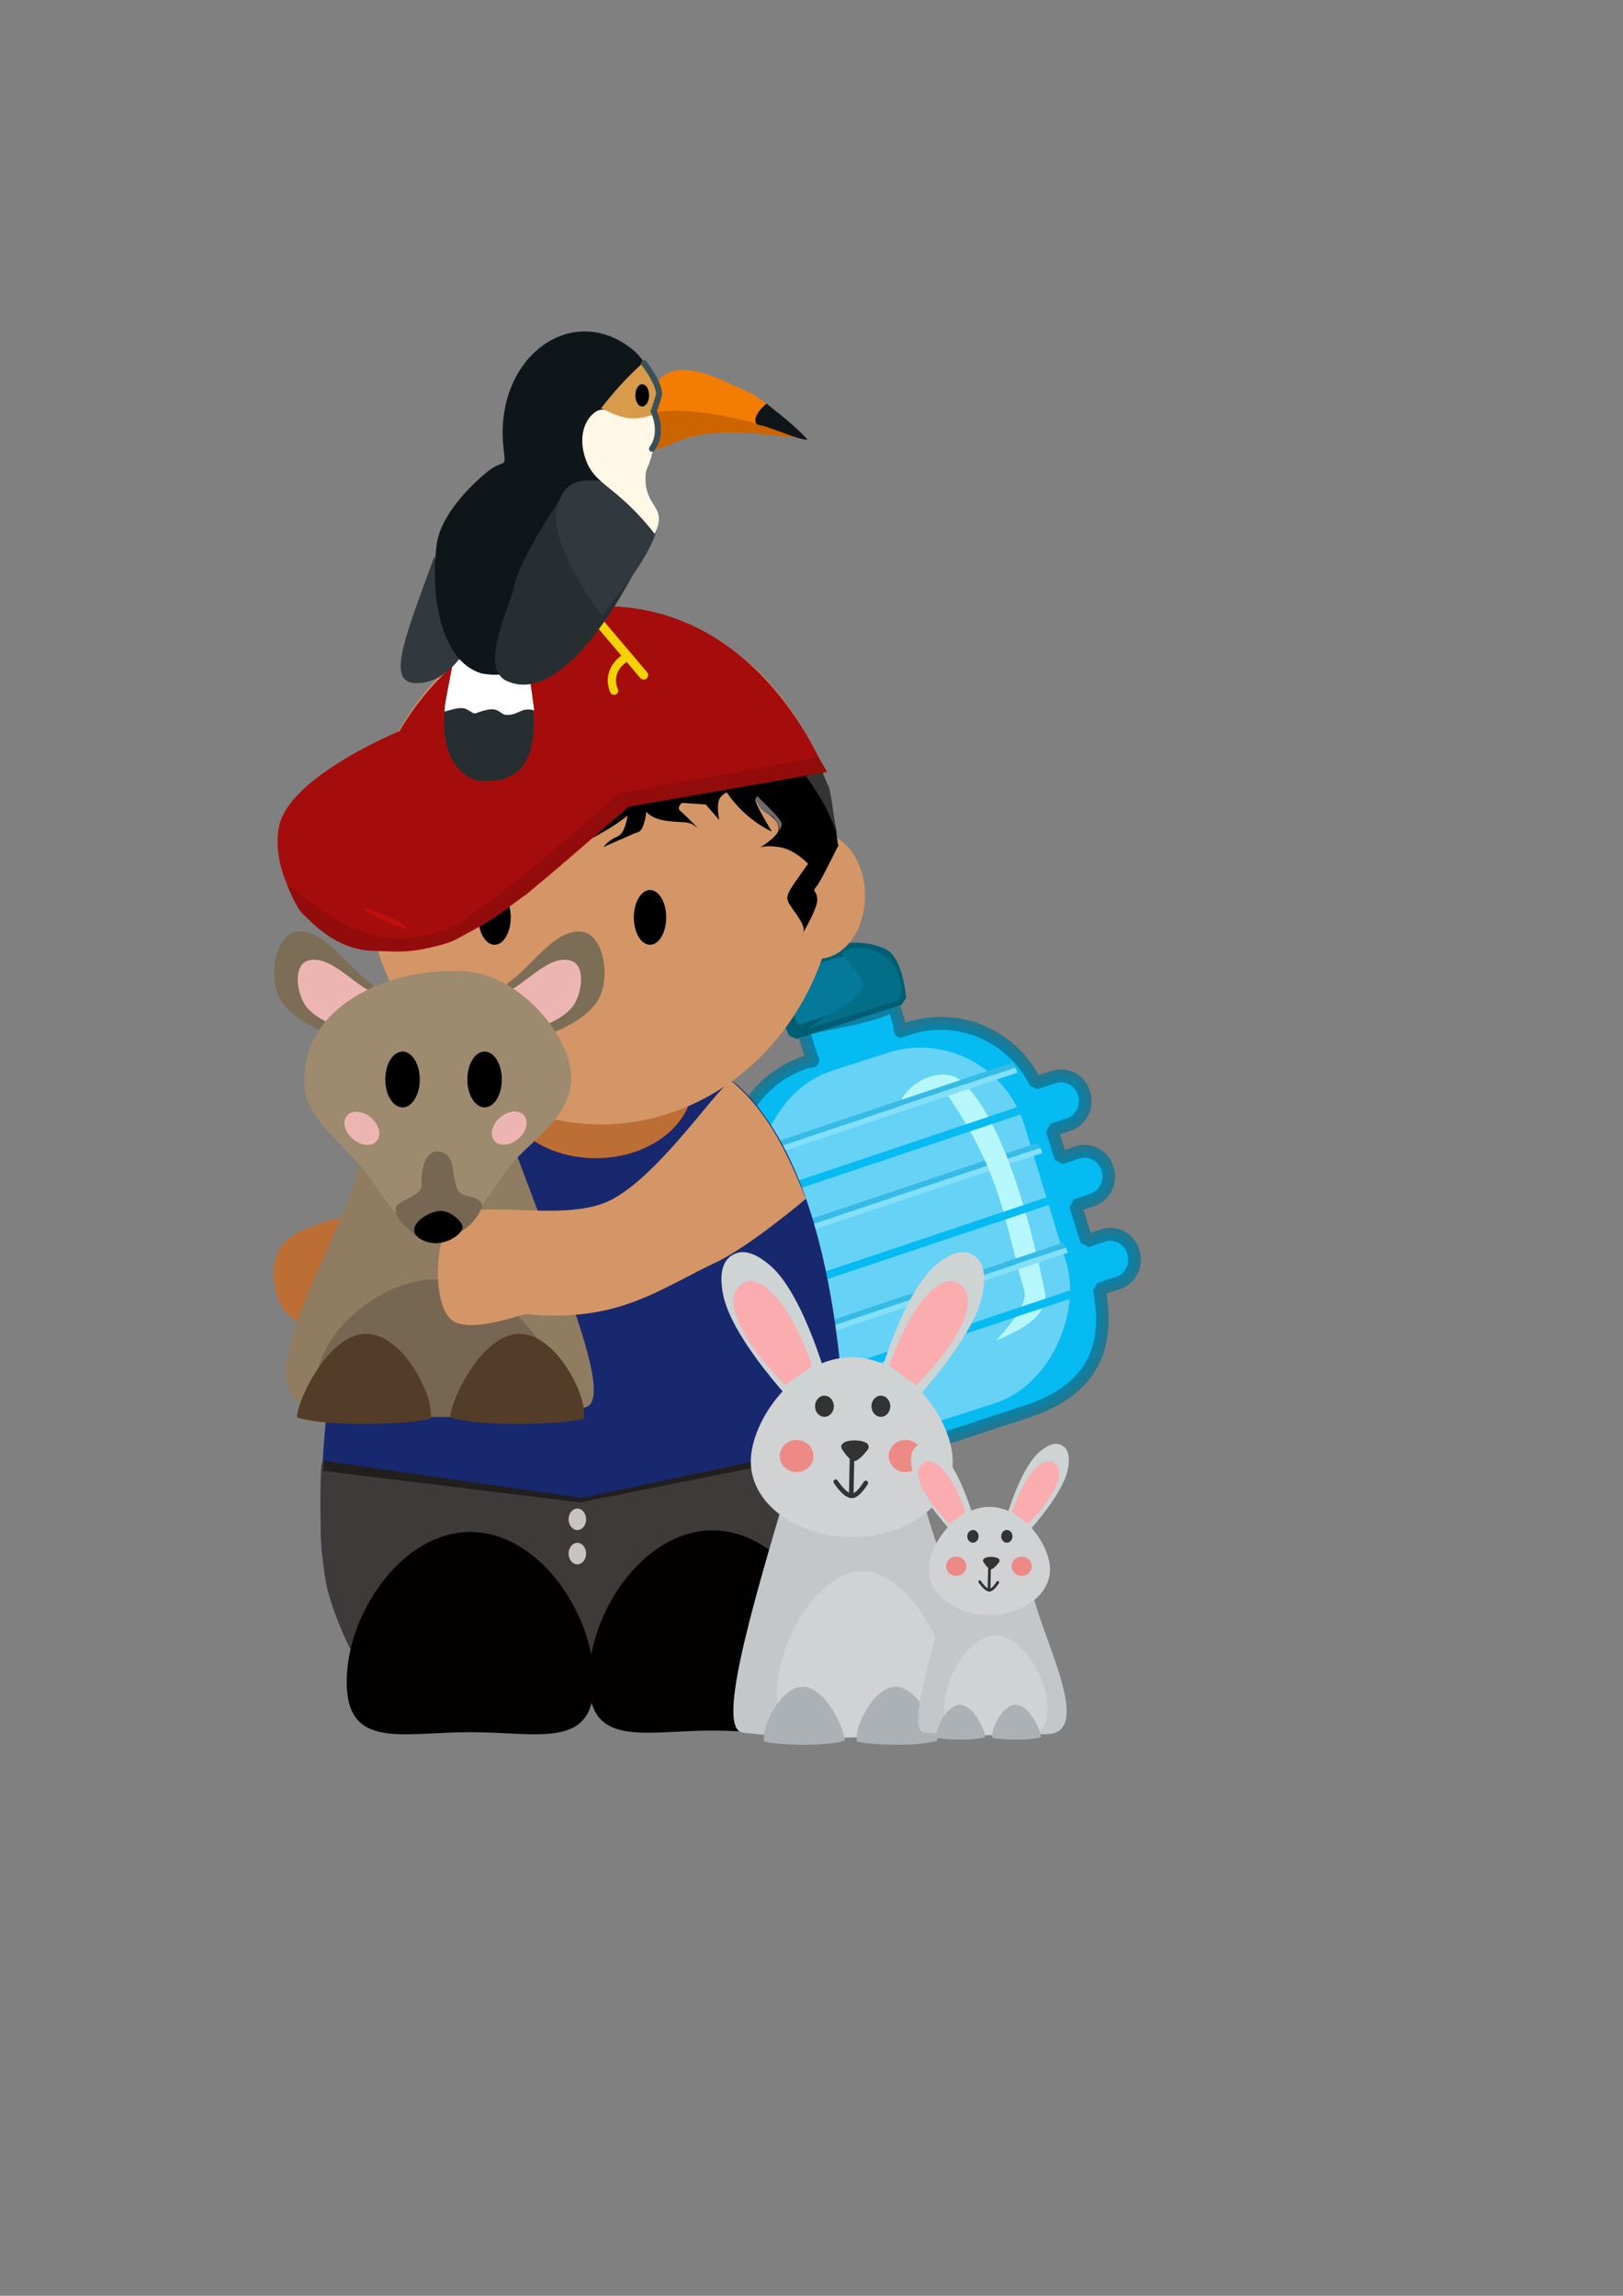 <?xml version="1.0" encoding="UTF-8" standalone="no"?>
<!-- Created with Inkscape (http://www.inkscape.org/) -->

<svg
   width="210mm"
   height="297mm"
   viewBox="0 0 210 297"
   version="1.1"
   id="svg1"
   inkscape:version="1.4 (86a8ad7, 2024-10-11)"
   sodipodi:docname="boneco e animais.svg"
   inkscape:export-filename="tatu1png.png"
   inkscape:export-xdpi="96"
   inkscape:export-ydpi="96"
   xmlns:inkscape="http://www.inkscape.org/namespaces/inkscape"
   xmlns:sodipodi="http://sodipodi.sourceforge.net/DTD/sodipodi-0.dtd"
   xmlns="http://www.w3.org/2000/svg"
   xmlns:svg="http://www.w3.org/2000/svg">
  <rect x="0" y="0" width="210" height="297" fill="#808080" stroke="none"/>
  <sodipodi:namedview
     id="namedview1"
     pagecolor="#ffffff"
     bordercolor="#000000"
     borderopacity="0.25"
     inkscape:showpageshadow="2"
     inkscape:pageopacity="0.0"
     inkscape:pagecheckerboard="0"
     inkscape:deskcolor="#d1d1d1"
     inkscape:document-units="mm"
     inkscape:zoom="0.37354741"
     inkscape:cx="190.06958"
     inkscape:cy="638.47318"
     inkscape:window-width="1440"
     inkscape:window-height="837"
     inkscape:window-x="-8"
     inkscape:window-y="-8"
     inkscape:window-maximized="1"
     inkscape:current-layer="layer1" />
  <defs
     id="defs1" />
  <g
     inkscape:label="Camada 1"
     inkscape:groupmode="layer"
     id="layer1">
    <g
       id="g616"
       transform="matrix(-0.204,0.067,0.065,0.209,328.326,65.684)">
      <path
         id="path605"
         style="fill:#06baf2;fill-opacity:1;fill-rule:evenodd;stroke:#0f7696;stroke-width:7.632;stroke-linejoin:bevel;stroke-dasharray:none;stroke-opacity:0.847;paint-order:stroke fill markers"
         d="m 1035.128,-33.812 v 22.069 c 0,1.247 1.511,3.658 0.305,3.658 h -4.446 c -32.237,0 -58.758,23.332 -63.845,54.084 h -11.383 c -8.047,0 -14.525,6.478 -14.525,14.525 v 0.393 c 0,8.047 6.478,14.525 14.525,14.525 h 10.432 v 17.265 h -10.432 c -8.047,0 -14.525,6.478 -14.525,14.525 v 0.393 c 0,8.047 6.478,14.525 14.525,14.525 h 10.432 v 20.773 c 0,0.372 0.011,0.786 0.011,1.162 h -10.444 c -8.047,0 -14.525,6.479 -14.525,14.526 v 0.393 c 0,8.047 6.478,14.525 14.525,14.525 h 11.757 c 3.46,28.482 16.206,55.356 63.47,55.356 h 64.794 c 47.264,0 60.01,-26.874 63.469,-55.356 h 11.758 c 8.047,0 14.525,-6.478 14.525,-14.525 v -0.393 c 0,-8.047 -6.478,-14.526 -14.525,-14.526 h -10.444 c 10e-5,-0.375 0.011,-0.789 0.011,-1.162 v -20.773 h 10.432 c 8.047,0 14.525,-6.478 14.525,-14.525 v -0.393 c 0,-8.047 -6.478,-14.525 -14.525,-14.525 h -10.432 V 75.442 h 10.432 c 8.047,0 14.525,-6.478 14.525,-14.525 v -0.393 c 0,-8.047 -6.478,-14.525 -14.525,-14.525 h -11.383 c -5.087,-30.752 -31.607,-54.084 -63.844,-54.084 -1.482,0 -4.646,1.207 -4.446,0 0.197,-1.19 0.305,-2.41 0.305,-3.658 v -14.661 c 0,-2.792 -56.514,8.823 -56.514,0 z"
         sodipodi:nodetypes="sssscssssccsssscscsssscsscsssscscssssccsssscssssss" />
      <rect
         style="fill:#66d2f6;fill-opacity:1;fill-rule:evenodd;stroke-width:1.421;stroke-linejoin:bevel;paint-order:stroke fill markers"
         id="rect605"
         width="167.601"
         height="216.627"
         x="980.796"
         y="7.925"
         ry="66.192"
         transform="rotate(-0.339)" />
      <g
         id="g607"
         transform="matrix(0.818,-0.454,0.417,0.891,269.203,292.615)">
        <rect
           style="fill:#84dff9;fill-opacity:1;fill-rule:evenodd;stroke:none;stroke-width:7.656;stroke-linejoin:bevel;stroke-dasharray:none;stroke-opacity:0.847;paint-order:stroke fill markers"
           id="rect606"
           width="192.991"
           height="3.237"
           x="754.032"
           y="-214.317"
           ry="0"
           transform="matrix(0.888,0.459,-0.52,0.854,0,0)" />
        <rect
           style="fill:#35bbe5;fill-opacity:1;fill-rule:evenodd;stroke:none;stroke-width:7.656;stroke-linejoin:bevel;stroke-dasharray:none;stroke-opacity:0.847;paint-order:stroke fill markers"
           id="rect607"
           width="192.991"
           height="3.237"
           x="754.28"
           y="-217.665"
           ry="0"
           transform="matrix(0.888,0.459,-0.52,0.854,0,0)" />
      </g>
      <path
         style="fill:#b6f7fe;fill-opacity:1;fill-rule:evenodd;stroke:none;stroke-width:5.469;stroke-linejoin:bevel;stroke-dasharray:none;stroke-opacity:0.847;paint-order:stroke fill markers"
         d="m 1010.791,29.646 c -23.416,33.595 -11.845,129.286 -11.699,133.388 0.584,16.477 20.818,18.838 37.089,20.367 0,0 -24.992,-12.837 -25.207,-22.637 -0.928,-42.361 -7.822,-69.032 8.475,-122.228 1.145,-3.737 9.102,-2.741 12.999,-3.048 9.785,-0.771 20.148,0.73 20.148,0.73 -12.642,-17.717 -35.78,-15.217 -41.806,-6.572 z"
         id="path607"
         sodipodi:nodetypes="sscssscs" />
      <g
         id="g609"
         transform="matrix(0.818,-0.454,0.417,0.891,269.203,242.873)">
        <rect
           style="fill:#84dff9;fill-opacity:1;fill-rule:evenodd;stroke:none;stroke-width:7.656;stroke-linejoin:bevel;stroke-dasharray:none;stroke-opacity:0.847;paint-order:stroke fill markers"
           id="rect608"
           width="192.991"
           height="3.237"
           x="754.032"
           y="-214.317"
           ry="0"
           transform="matrix(0.888,0.459,-0.52,0.854,0,0)" />
        <rect
           style="fill:#35bbe5;fill-opacity:1;fill-rule:evenodd;stroke:none;stroke-width:7.656;stroke-linejoin:bevel;stroke-dasharray:none;stroke-opacity:0.847;paint-order:stroke fill markers"
           id="rect609"
           width="192.991"
           height="3.237"
           x="754.28"
           y="-217.665"
           ry="0"
           transform="matrix(0.888,0.459,-0.52,0.854,0,0)" />
      </g>
      <g
         id="g611"
         transform="matrix(0.818,-0.454,0.417,0.891,272.317,353.335)">
        <rect
           style="fill:#84dff9;fill-opacity:1;fill-rule:evenodd;stroke:none;stroke-width:7.656;stroke-linejoin:bevel;stroke-dasharray:none;stroke-opacity:0.847;paint-order:stroke fill markers"
           id="rect610"
           width="192.991"
           height="3.237"
           x="754.032"
           y="-214.317"
           ry="0"
           transform="matrix(0.888,0.459,-0.52,0.854,0,0)" />
        <rect
           style="fill:#35bbe5;fill-opacity:1;fill-rule:evenodd;stroke:none;stroke-width:7.656;stroke-linejoin:bevel;stroke-dasharray:none;stroke-opacity:0.847;paint-order:stroke fill markers"
           id="rect611"
           width="192.991"
           height="3.237"
           x="754.28"
           y="-217.665"
           ry="0"
           transform="matrix(0.888,0.459,-0.52,0.854,0,0)" />
      </g>
      <rect
         style="fill:#06baf2;fill-opacity:1;fill-rule:evenodd;stroke:none;stroke-width:7.161;stroke-linejoin:bevel;stroke-dasharray:none;stroke-opacity:0.847;paint-order:stroke fill markers"
         id="rect612"
         width="179.161"
         height="4.772"
         x="997.28"
         y="108.262"
         ry="0"
         transform="matrix(1,0.006,-0.195,0.981,0,0)" />
      <rect
         style="fill:#06baf2;fill-opacity:1;fill-rule:evenodd;stroke:none;stroke-width:7.161;stroke-linejoin:bevel;stroke-dasharray:none;stroke-opacity:0.847;paint-order:stroke fill markers"
         id="rect613"
         width="179.161"
         height="4.772"
         x="985.101"
         y="51.191"
         ry="0"
         transform="matrix(1,0.006,-0.195,0.981,0,0)" />
      <rect
         style="fill:#06baf2;fill-opacity:1;fill-rule:evenodd;stroke:none;stroke-width:7.161;stroke-linejoin:bevel;stroke-dasharray:none;stroke-opacity:0.847;paint-order:stroke fill markers"
         id="rect614"
         width="179.161"
         height="4.772"
         x="1006.971"
         y="165.877"
         ry="0"
         transform="matrix(1,0.006,-0.195,0.981,0,0)" />
      <g
         id="g615"
         transform="translate(2.213)">
        <path
           style="opacity:1;fill:#047999;fill-opacity:1;fill-rule:evenodd;stroke:#005e74;stroke-width:7.651;stroke-linejoin:bevel;stroke-dasharray:none;stroke-opacity:1;paint-order:stroke fill markers"
           d="m 1028.016,-26.529 66.53,-0.13 c 0,0 4.514,-22.027 -2.55,-28.372 -15.396,-13.828 -47.066,-13.159 -62.074,1.09 -6.642,6.307 -1.905,27.412 -1.905,27.412 z"
           id="path614"
           sodipodi:nodetypes="ccaac" />
        <path
           style="opacity:1;fill:#036e88;fill-opacity:1;fill-rule:evenodd;stroke:none;stroke-width:7.651;stroke-linejoin:bevel;stroke-dasharray:none;stroke-opacity:0.816;paint-order:stroke fill markers"
           d="m 1053.085,-61.916 c -7.33,18.591 -9.591,21.115 -1.624,25.286 10.875,5.693 -3.595,-0.218 35.229,10.155 0,0 -55.489,0.828 -56.406,0.645 -0.917,-0.183 -3.229,-1.643 -3.777,-3.191 -10.316,-29.132 24.86,-39.125 26.578,-32.894 z"
           id="path615"
           sodipodi:nodetypes="cscssc" />
        <ellipse
           style="opacity:1;fill:#0aa9ce;fill-opacity:1;fill-rule:evenodd;stroke:none;stroke-width:7.651;stroke-linejoin:bevel;stroke-dasharray:none;stroke-opacity:0.816;paint-order:stroke fill markers"
           id="ellipse615"
           cx="944.508"
           cy="539.061"
           rx="2.752"
           ry="7.156"
           transform="rotate(-32.306)" />
      </g>
    </g>
    <path
       style="fill:#bd6e34;fill-opacity:1;stroke:none;stroke-width:0.309;stroke-miterlimit:2.4;paint-order:stroke fill markers"
       d="m 56.265,154.625 c -14.343,8.013 -3.835,-0.819 -7.246,1.83 -1.191,0.925 -5.022,0.635 -8.362,2.117 -1.249,0.554 -6.069,1.503 -5.137,7.679 1.037,6.874 7.946,5.32 7.946,5.32 6.143,-13.227 9.462,-12.234 9.417,-12.73 -0.114,-1.245 3.299,-4.2 3.299,-4.2 z"
       id="path617"
       sodipodi:nodetypes="cssscscc" />
    <path
       id="path616"
       style="fill:#18286e;fill-opacity:1;fill-rule:evenodd;stroke-width:0.465;stroke-linejoin:bevel;paint-order:stroke fill markers"
       d="m 41.493,197.382 c 0,20.688 15.262,14.572 34.089,14.572 18.827,0 34.089,6.116 34.089,-14.572 0,-15.603 -1.16,-43.873 -13.504,-56.321 -6.658,-6.714 -28.763,-8.893 -38.348,-0.296 -13.08,11.731 -16.326,40.433 -16.326,56.617 z"
       sodipodi:nodetypes="ssssss" />
    <ellipse
       style="fill:#bd6e34;fill-opacity:1;fill-rule:evenodd;stroke:none;stroke-width:2.143;stroke-linejoin:bevel;stroke-dasharray:none;stroke-opacity:1;paint-order:stroke fill markers"
       id="ellipse617"
       cx="-77.092"
       cy="140.093"
       rx="12.574"
       ry="9.74"
       transform="scale(-1,1)" />
    <path
       id="path618"
       style="fill:#d49666;fill-opacity:1;fill-rule:evenodd;stroke-width:0.582;stroke-linejoin:bevel;paint-order:stroke fill markers"
       d="m 77.837,78.414 a 30.667,33.524 0 0 1 30.436,29.981 6.049,8.162 0 0 1 3.654,7.488 6.049,8.162 0 0 1 -5.558,8.119 A 30.667,33.524 0 0 1 77.837,145.461 30.667,33.524 0 0 1 47.17,111.937 30.667,33.524 0 0 1 77.837,78.414 Z" />
    <ellipse
       style="fill:#000000;fill-opacity:1;fill-rule:evenodd;stroke:none;stroke-width:1.018;stroke-linejoin:bevel;stroke-dasharray:none;stroke-opacity:1;paint-order:stroke fill markers"
       id="ellipse625"
       cx="-63.992"
       cy="118.681"
       rx="2.094"
       ry="3.542"
       transform="scale(-1,1)" />
    <path
       style="fill:#3f3a3a;fill-opacity:1;fill-rule:evenodd;stroke:none;stroke-width:2.228;stroke-linejoin:bevel;stroke-dasharray:none;stroke-opacity:1;paint-order:stroke fill markers"
       d="m 109.525,186.71 c 0,0 -33.086,7.459 -34.398,7.459 -1.312,0 -33.451,-4.972 -33.451,-4.972 -0.215,-0.113 -0.596,10.999 0.656,16.262 0.849,3.568 3.761,10.217 4.543,9.942 l 60.488,-1.658 c 0,0 1.937,-7.235 2.307,-10.955 0.53,-5.33 -0.146,-16.078 -0.146,-16.078 z"
       id="path619"
       sodipodi:nodetypes="cscaccac" />
    <path
       id="path620"
       style="fill:#020100;fill-rule:evenodd;stroke-width:0.59;stroke-linejoin:bevel;paint-order:stroke fill markers"
       d="m 76.192,217.36 c 0,8.839 7.161,6.519 15.995,6.519 8.834,0 15.995,2.32 15.995,-6.519 0,-2.891 -0.766,-5.965 -2.107,-8.792 -2.757,-5.816 -7.944,-10.589 -13.888,-10.589 -6.121,0 -11.439,5.061 -14.128,11.11 -1.192,2.681 -1.867,5.556 -1.867,8.27 z"
       sodipodi:nodetypes="sssssss" />
    <g
       id="g621"
       transform="matrix(-0.281,0,0,0.281,204.995,51.303)">
      <ellipse
         style="opacity:1;fill:#c8c2c2;fill-opacity:1;fill-rule:evenodd;stroke:none;stroke-width:3.816;stroke-linejoin:bevel;stroke-dasharray:none;stroke-opacity:1;paint-order:stroke fill markers"
         id="ellipse620"
         cx="463.67"
         cy="532.661"
         rx="4.037"
         ry="4.954" />
      <ellipse
         style="opacity:1;fill:#c8c2c2;fill-opacity:1;fill-rule:evenodd;stroke:none;stroke-width:3.816;stroke-linejoin:bevel;stroke-dasharray:none;stroke-opacity:1;paint-order:stroke fill markers"
         id="ellipse621"
         cx="463.67"
         cy="516.881"
         rx="4.037"
         ry="4.954" />
    </g>
    <path
       style="fill:#211e1e;fill-opacity:1;fill-rule:evenodd;stroke:none;stroke-width:2.143;stroke-linejoin:bevel;stroke-dasharray:none;stroke-opacity:1;paint-order:stroke fill markers"
       d="m 109.525,186.491 -34.252,7.288 -33.378,-4.81 -0.073,1.312 33.232,4.081 34.544,-6.923 z"
       id="path621" />
    <path
       id="path622"
       style="fill:#000000;fill-opacity:1;fill-rule:evenodd;stroke:none;stroke-width:2.143;stroke-linejoin:bevel;stroke-dasharray:none;stroke-opacity:1;paint-order:stroke fill markers"
       d="m 106.413,99.898 c 0,0 0.657,1.739 0.825,2.422 0.133,0.541 0.992,5.076 0.992,5.334 0,0.258 0.2,2.011 0.296,1.726 0.296,-0.872 -2.216,4.535 -2.886,5.308 -0.67,0.773 0.103,0.412 0.103,1.752 0,0.961 -1.286,3.277 -1.793,4.181 0.282,-0.923 -0.846,-2.212 -1.505,-3.201 -0.721,-1.082 -0.928,-1.34 0.361,-3.195 1.288,-1.855 1.752,-2.474 1.752,-2.474 0,0 -1.7,-1.855 -3.71,-2.164 -2.01,-0.309 -2.577,0.103 -2.577,0.103 0,0 1.494,-0.876 2.216,-1.804 0.721,-0.928 -0.155,-2.061 -1.34,-2.731 -1.185,-0.67 -1.34,-2.319 -1.391,-1.701 -0.052,0.618 2.113,4.123 2.113,4.123 0,0 -3.384,-1.42 -5.843,-5.077 -0.303,0.148 -0.909,0.523 -1.062,1.212 -0.206,0.928 0.103,2.37 0.103,2.37 l -1.752,-2.01 -3.092,-0.206 c 0,0 -0.721,0.618 -0.206,1.031 0.515,0.412 2.886,2.783 1.958,2.01 -0.928,-0.773 -1.701,-0.412 -3.762,-0.721 -2.061,-0.309 -2.577,-1.185 -2.577,-1.185 0,0 -0.258,2.371 -1.031,2.628 -0.773,0.258 -4.535,1.958 -4.535,1.958 0,0 0.721,-0.927 1.649,-1.288 0.761,-0.296 1.175,-1.029 1.498,-2.79 -3.515,2.817 -9.007,4.972 -9.007,4.972 l 6.996,-6.486 2.201,0.282 c 0.004,-0.027 0.007,-0.049 0.011,-0.077 l 12.11,-2.085 0.347,0.16 c -0.056,-0.086 -0.111,-0.172 -0.166,-0.261 z m -2.462,20.722 c -0.026,0.087 -0.061,0.171 -0.114,0.251 -0.175,0.262 -0.085,0.105 0.114,-0.251 z"
       sodipodi:nodetypes="cssssscsscscsssccscccssscscsccccccccccsc" />
    <path
       style="fill:#6b6b6b;fill-opacity:1;fill-rule:evenodd;stroke:none;stroke-width:2.143;stroke-linejoin:bevel;stroke-dasharray:none;stroke-opacity:1;paint-order:stroke fill markers"
       d="m 97.962,102.99 c 2.345,2.242 3.195,3.195 3.195,3.633 0,0.438 -0.541,1.134 -0.541,1.134 0,0 0.258,-0.258 0.206,-0.67 -0.051,-0.412 -0.67,-1.314 -0.825,-1.443 -0.155,-0.129 -1.263,-0.747 -1.263,-0.747 0,0 -0.464,-0.49 -0.541,-0.67 -0.077,-0.18 -0.129,-0.464 -0.258,-0.696 -0.129,-0.232 -0.155,-0.258 -0.155,-0.258 z"
       id="path623" />
    <path
       style="fill:#343434;fill-opacity:1;fill-rule:evenodd;stroke:none;stroke-width:2.143;stroke-linejoin:bevel;stroke-dasharray:none;stroke-opacity:1;paint-order:stroke fill markers"
       d="m 104.249,100.413 c 2.731,3.453 3.916,7.163 3.916,7.163 0,0 -0.67,-5.308 -0.928,-5.772 -0.258,-0.464 -0.876,-2.061 -0.876,-2.061 z"
       id="path624" />
    <g
       id="g628"
       transform="matrix(-0.281,0,0,0.281,204.995,51.303)">
      <path
         style="opacity:1;fill:#a50d0d;fill-opacity:1;fill-rule:evenodd;stroke:none;stroke-width:7.632;stroke-linejoin:bevel;stroke-dasharray:none;stroke-opacity:1;paint-order:stroke fill markers"
         d="M 349.272,172.819 C 410.067,40.131 557.118,98.691 561.534,210.186 Z"
         id="path625"
         sodipodi:nodetypes="ccc" />
      <path
         style="opacity:1;fill:#a50d0d;fill-opacity:1;fill-rule:evenodd;stroke:none;stroke-width:7.632;stroke-linejoin:bevel;stroke-dasharray:none;stroke-opacity:1;paint-order:stroke fill markers"
         d="m 437.431,186.422 c 60.184,52.11 85.643,79.708 132.844,65.321 19.709,-6.007 34.713,-33.344 30.826,-53.578 -4.501,-23.433 -56.147,-44.404 -56.147,-44.404 0,0 7.339,21.284 9.541,31.927 2.202,10.642 3.303,22.752 3.303,22.752 z"
         id="path627"
         sodipodi:nodetypes="caacscc" />
      <path
         style="opacity:1;fill:#930c0c;fill-opacity:1;fill-rule:evenodd;stroke:none;stroke-width:7.632;stroke-linejoin:bevel;stroke-dasharray:none;stroke-opacity:1;paint-order:stroke fill markers"
         d="m 352.645,166.073 92.637,16.607 c -1.592,0 64.704,57.914 78.885,62.796 33.794,11.634 51.754,-4.791 73.176,-20.759 0,0 -4.152,10.899 -7.525,13.753 -3.373,2.854 -14.012,15.569 -30.62,16.607 -16.607,1.038 -31.658,-1.297 -39.183,-4.93 -7.525,-3.633 -32.955,-21.019 -32.955,-21.019 L 439.833,188.648 348.623,172.819 Z"
         id="path628"
         sodipodi:nodetypes="ccscssscccc" />
    </g>
    <path
       id="path632"
       style="fill:#020100;fill-rule:evenodd;stroke-width:0.59;stroke-linejoin:bevel;paint-order:stroke fill markers"
       d="m 44.861,217.566 c 0,8.839 7.161,6.519 15.995,6.519 8.834,0 15.995,2.32 15.995,-6.519 0,-2.891 -0.766,-5.965 -2.107,-8.792 -2.757,-5.816 -7.944,-10.589 -13.888,-10.589 -6.121,0 -11.439,5.061 -14.128,11.11 -1.192,2.681 -1.867,5.556 -1.867,8.27 z"
       sodipodi:nodetypes="sssssss" />
    <path
       style="display:inline;fill:#907c61;fill-opacity:1;stroke:none;stroke-width:2.052;stroke-linecap:round;stroke-linejoin:round;stroke-opacity:1"
       d="m 66.728,149.03 c 6.296,17.053 13.052,32.695 8.742,33.085 -14.796,1.339 -23.546,0.217 -32.516,0.403 -14.298,0.297 1.411,-21.387 3.771,-32.627 z"
       id="path651-0"
       sodipodi:nodetypes="csscc" />
    <ellipse
       style="fill:#c00f0f;fill-opacity:1;fill-rule:evenodd;stroke:none;stroke-width:0.719;stroke-linejoin:bevel;stroke-dasharray:none;stroke-opacity:1;paint-order:stroke fill markers"
       id="ellipse622"
       cx="-129.689"
       cy="93.584"
       rx="3.053"
       ry="0.388"
       transform="matrix(-0.908,-0.419,-0.725,0.689,0,0)" />
    <ellipse
       style="fill:#000000;fill-opacity:1;fill-rule:evenodd;stroke:none;stroke-width:1.018;stroke-linejoin:bevel;stroke-dasharray:none;stroke-opacity:1;paint-order:stroke fill markers"
       id="ellipse624"
       cx="-84.106"
       cy="118.681"
       rx="2.094"
       ry="3.542"
       transform="scale(-1,1)" />
    <path
       id="path659-8"
       style="display:inline;fill:#776652;fill-opacity:1;stroke-width:0.586;stroke-linecap:round;stroke-linejoin:round"
       d="m 40.966,178.774 c 0,6.004 8.557,4.54 15.837,4.54 7.28,0 14.657,1.464 14.657,-4.54 0,-6.004 -7.869,-13.261 -15.149,-13.261 -7.28,0 -15.345,7.257 -15.345,13.261 z"
       sodipodi:nodetypes="sssss" />
    <path
       style="display:inline;fill:#533c28;fill-opacity:1;fill-rule:evenodd;stroke-width:0.971;stroke-linecap:round;stroke-linejoin:bevel;paint-order:stroke fill markers"
       d="m 75.517,183.555 c -3.326,0.789 -13.405,1.038 -17.249,-0.186 0,-2.199 4.089,-10.82 8.948,-10.817 4.816,0.003 8.943,8.285 8.301,11.002 z"
       id="path41-4"
       sodipodi:nodetypes="ccsc" />
    <path
       style="display:inline;fill:#533c28;fill-opacity:1;fill-rule:evenodd;stroke-width:0.971;stroke-linecap:round;stroke-linejoin:bevel;paint-order:stroke fill markers"
       d="m 55.68,183.555 c -3.326,0.789 -13.405,1.038 -17.249,-0.186 0,-2.199 4.089,-10.82 8.948,-10.817 4.816,0.003 8.943,8.285 8.301,11.002 z"
       id="path42-0"
       sodipodi:nodetypes="ccsc" />
    <path
       style="fill:#d49666;fill-opacity:1;stroke:none;stroke-width:0.309;stroke-miterlimit:2.4;paint-order:stroke fill markers"
       d="m 94.731,139.922 c 4.74,3.977 7.298,9.577 9.547,15.159 0,0 -7.264,6.146 -11.515,8.162 -7.681,3.643 -12.758,7.852 -24.587,6.778 -0.583,-0.146 -6.385,2.332 -9.3,1.02 -2.915,-1.312 -2.822,-10.421 -0.49,-13.337 2.332,-2.915 14.201,0.59 20.384,-2.332 6.694,-3.164 14.956,-16.12 15.96,-15.45 z"
       id="path633"
       sodipodi:nodetypes="ccasssac" />
    <g
       id="g1"
       transform="translate(-6.879)">
      <path
         style="display:inline;fill:#7c6d57;fill-opacity:1;stroke:none;stroke-width:1.132;stroke-linecap:round;stroke-linejoin:round;stroke-dasharray:none;stroke-opacity:1"
         d="m 58.936,133.515 c -3.818,7.314 0.11,2.56 0.11,2.56 0,0 -13.328,-1.504 -16.051,-7.092 -1.402,-2.876 -0.422,-8.193 2.358,-8.463 3.434,-0.334 6.336,4.36 9.032,6.274 2.773,1.969 4.476,8.698 4.552,6.721 z"
         id="path667-3"
         sodipodi:nodetypes="ccassc" />
      <path
         style="display:inline;fill:#edb5b2;fill-opacity:1;stroke:none;stroke-width:0.887;stroke-linecap:round;stroke-linejoin:round;stroke-dasharray:none;stroke-opacity:1"
         d="m 58.082,134.042 c -2.082,6.077 1.266,0.795 1.266,0.795 0,0 -10.543,-1.106 -13.001,-4.83 -1.083,-1.641 -1.609,-5.27 0.514,-5.775 2.622,-0.624 5.437,2.707 7.757,3.904 2.387,1.232 4.115,5.051 3.937,3.51 z"
         id="path668-9"
         sodipodi:nodetypes="ccasscc" />
      <path
         style="display:inline;fill:#7c6d57;fill-opacity:1;stroke:none;stroke-width:1.132;stroke-linecap:round;stroke-linejoin:round;stroke-dasharray:none;stroke-opacity:1"
         d="m 68.53,133.515 c 3.818,7.314 -0.11,2.56 -0.11,2.56 0,0 13.328,-1.504 16.051,-7.092 1.402,-2.876 0.422,-8.193 -2.358,-8.463 -3.434,-0.334 -6.336,4.36 -9.032,6.274 -2.773,1.969 -4.476,8.698 -4.552,6.721 z"
         id="path72"
         sodipodi:nodetypes="ccassc" />
      <path
         style="display:inline;fill:#edb5b2;fill-opacity:1;stroke:none;stroke-width:0.887;stroke-linecap:round;stroke-linejoin:round;stroke-dasharray:none;stroke-opacity:1"
         d="m 69.384,134.042 c 2.082,6.077 -1.266,0.795 -1.266,0.795 0,0 10.543,-1.106 13.001,-4.83 1.083,-1.641 1.609,-5.27 -0.514,-5.775 -2.622,-0.624 -5.437,2.707 -7.757,3.904 -2.387,1.232 -4.115,5.051 -3.937,3.51 z"
         id="path73"
         sodipodi:nodetypes="ccasscc" />
      <path
         id="path652-5"
         style="display:inline;fill:#9e8a6f;fill-opacity:1;stroke:none;stroke-width:2.528;stroke-linecap:round;stroke-linejoin:round;stroke-opacity:1"
         d="m 46.338,141.059 c 0.382,3.362 3.942,6.091 7.051,9.618 3.372,3.825 4.676,8.638 10.182,8.638 5.083,0 7.074,-6.547 10.618,-9.942 3.836,-3.675 5.949,-5.355 6.544,-8.978 0.862,-5.252 -6.162,-14.531 -14.159,-14.787 -10.577,-0.339 -21.387,5.335 -20.237,15.451 z"
         sodipodi:nodetypes="sssssss" />
      <path
         style="display:inline;fill:#776652;fill-opacity:1;stroke:none;stroke-width:0.346;stroke-linecap:round;stroke-dasharray:none;stroke-opacity:1;paint-order:normal"
         d="m 69.127,155.565 c -0.944,-1.224 -2.762,-0.243 -3.267,-2.262 -0.505,-2.019 -0.272,-3.816 -1.894,-4.275 -2.229,-0.631 -2.652,2.831 -2.525,4.275 0.121,1.377 -3.224,2.077 -3.35,2.908 -0.126,0.831 0.593,1.901 1.218,2.405 0.625,0.504 1.241,1.462 2.044,1.588 0.804,0.126 1.875,0.504 2.946,0.168 1.071,-0.336 2.5,-1.092 3.348,-1.889 0.848,-0.798 1.926,-2.339 1.48,-2.917 z"
         id="path663-0"
         sodipodi:nodetypes="ssssssssss" />
      <path
         id="path664-8"
         style="display:inline;stroke-width:0.346;stroke-linecap:round"
         d="m 60.475,159.127 c 0.011,1.188 1.958,1.75 2.872,1.704 1.897,-0.095 3.381,-1.357 3.381,-2.078 3.34e-4,-0.721 -1.63,-2.221 -3.014,-2.092 -1.32,0.123 -3.251,1.277 -3.239,2.466 z"
         sodipodi:nodetypes="zsssz" />
      <ellipse
         style="display:inline;fill:#edb5b2;fill-opacity:1;stroke:none;stroke-width:1.837;stroke-linecap:round;stroke-linejoin:round;stroke-opacity:1"
         id="ellipse664-7"
         cx="-155.726"
         cy="59.014"
         rx="1.819"
         ry="2.526"
         transform="matrix(-0.739,-0.673,-0.717,0.697,0,0)" />
      <g
         id="g666-3"
         transform="matrix(-0.571,0,0,0.537,1237.041,252.458)"
         style="display:inline">
        <path
           style="fill:#000000;fill-opacity:1;stroke:none;stroke-width:0.624;stroke-linecap:round;stroke-dasharray:none;stroke-opacity:1;paint-order:normal"
           id="path665-0"
           sodipodi:type="arc"
           sodipodi:cx="2044.5913"
           sodipodi:cy="-210.0733"
           sodipodi:rx="3.9060662"
           sodipodi:ry="6.7184339"
           sodipodi:start="0"
           sodipodi:end="6.2828057"
           sodipodi:open="true"
           sodipodi:arc-type="arc"
           d="m 2048.497,-210.073 a 3.906,6.718 0 0 1 -3.906,6.718 3.906,6.718 0 0 1 -3.906,-6.717 3.906,6.718 0 0 1 3.905,-6.72 3.906,6.718 0 0 1 3.907,6.716" />
        <path
           style="fill:#000000;fill-opacity:1;stroke:none;stroke-width:0.624;stroke-linecap:round;stroke-dasharray:none;stroke-opacity:1;paint-order:normal"
           id="path666-2"
           sodipodi:type="arc"
           sodipodi:cx="2063.1841"
           sodipodi:cy="-210.0733"
           sodipodi:rx="3.9060662"
           sodipodi:ry="6.7184339"
           sodipodi:start="0"
           sodipodi:end="6.2828057"
           sodipodi:open="true"
           sodipodi:arc-type="arc"
           d="m 2067.09,-210.073 a 3.906,6.718 0 0 1 -3.906,6.718 3.906,6.718 0 0 1 -3.906,-6.717 3.906,6.718 0 0 1 3.905,-6.72 3.906,6.718 0 0 1 3.907,6.716" />
      </g>
      <ellipse
         style="display:inline;fill:#edb5b2;fill-opacity:1;stroke:none;stroke-width:1.837;stroke-linecap:round;stroke-linejoin:round;stroke-opacity:1"
         id="ellipse77"
         cx="-67.388"
         cy="144.354"
         rx="1.819"
         ry="2.526"
         transform="matrix(0.739,-0.673,0.717,0.697,0,0)" />
    </g>
    <g
       id="g251"
       inkscape:label="tucano"
       transform="matrix(0.946,0,0,0.946,-1960.908,178.889)"
       style="display:inline">
      <g
         id="g235">
        <path
           style="fill:#262e31;fill-opacity:1;stroke:none;stroke-width:1.224;stroke-linecap:round;stroke-dasharray:none;stroke-opacity:1;paint-order:normal"
           d="m 2135.181,-98.959 c -4.822,14.968 2.739,16.64 3.125,16.64 9.439,0.689 7.673,-8.638 6.797,-15.468 z"
           id="path234"
           sodipodi:nodetypes="cscc" />
        <path
           style="fill:#ffffff;fill-opacity:1;stroke:none;stroke-width:1.224;stroke-linecap:round;stroke-dasharray:none;stroke-opacity:1;paint-order:normal"
           d="m 2133.65,-91.793 c 1.953,-0.547 2.5,-0.703 3.437,-0.078 0.938,0.625 0.547,0.234 2.344,-0.156 1.797,-0.391 1.797,0.781 2.89,0.703 1.094,-0.078 1.562,-0.547 2.265,-0.703 0.703,-0.156 1.328,0.078 1.328,0.078 l -0.781,-5.625 -10.234,-1.406 c 0,0 -1.094,5.547 -1.172,6.172 -0.078,0.625 -0.078,1.016 -0.078,1.016 z"
           id="path235"
           sodipodi:nodetypes="ssssscccscs" />
      </g>
      <path
         style="fill:#31393e;fill-opacity:1;stroke:none;stroke-width:1.224;stroke-linecap:round;stroke-dasharray:none;stroke-opacity:1;paint-order:normal"
         d="m 2132.243,-112.963 c -4.375,12.031 -7.042,18.155 -1.376,17.188 4.28,-0.731 6.192,-5.956 6.532,-5.001 z"
         id="path236"
         sodipodi:nodetypes="cscc" />
      <path
         style="fill:#0e1619;fill-opacity:1;stroke:none;stroke-width:1.924;stroke-opacity:1"
         d="m 2159.269,-141.375 c -8.391,-6.673 -19.143,1.401 -17.511,13.976 0.321,2.472 -0.064,1.029 -2.265,2.817 -2.246,1.825 -6.342,5.867 -6.905,9.833 -0.878,6.186 0.194,15.923 6.076,17.732 3.204,0.663 9.17,-0.331 13.147,-4.088 3.977,-3.756 10.827,-14.252 10.827,-16.572 0,-2.32 -2.373,-4.477 -1.436,-6.96 1.243,-3.293 3.277,-12.594 -1.933,-16.738 z"
         id="path238"
         sodipodi:nodetypes="sssasssss" />
      <g
         id="g240">
        <path
           style="fill:#c8b234;fill-opacity:1;stroke:#f6d103;stroke-width:1.224;stroke-linecap:round;stroke-dasharray:none;stroke-opacity:1;paint-order:normal"
           d="m 2154.696,-104.072 6.187,7.292"
           id="path239" />
        <path
           style="fill:none;fill-opacity:1;stroke:#f6d103;stroke-width:1.124;stroke-linecap:round;stroke-dasharray:none;stroke-opacity:1;paint-order:stroke fill markers"
           d="m 2158.442,-99.201 c -2.961,1.997 -1.604,4.564 -1.604,4.564"
           id="path240" />
      </g>
      <path
         style="fill:#262e31;fill-opacity:1;stroke:none;stroke-width:1.924;stroke-opacity:1"
         d="m 2162.867,-118.119 c -2.656,-5.312 -10.781,-6.406 -12.499,-4.062 -1.719,2.344 -6.562,10 -7.187,13.124 -0.625,3.125 -4.96,11.376 -0.938,13.124 9.26,4.026 19.974,-19.506 20.624,-22.186 z"
         id="path243"
         sodipodi:nodetypes="cssac" />
      <path
         style="fill:#31393e;fill-opacity:1;stroke:none;stroke-width:1.924;stroke-opacity:1"
         d="m 2155.133,-104.917 c -6.172,-8.515 -6.562,-12.968 -6.172,-14.374 0.557,-2.703 1.671,-4.377 5.312,-4.101 1.591,0.12 3.75,0.664 4.609,1.289 0.859,0.625 2.55,1.598 3.437,2.5 1.962,1.994 -1.741,7.506 -3.359,9.765 -1.365,1.906 -3.828,4.922 -3.828,4.922 z"
         id="path244"
         sodipodi:nodetypes="csssssc" />
      <path
         style="fill:#fff8e6;fill-opacity:1;stroke:none;stroke-width:1.224;stroke-linecap:round;stroke-dasharray:none;stroke-opacity:1;paint-order:normal"
         d="m 2162.398,-116.088 c -5.781,-7.343 -8.689,-6.46 -9.765,-11.328 -0.392,-1.771 -0.078,-3.984 1.484,-5.234 1.562,-1.25 2.812,0.625 4.687,0.625 1.875,0 3.594,-0.469 3.594,-0.469 0,0 0.391,-0.469 0.391,1.094 0,0.885 -0.389,2.72 -0.683,4.049 -0.142,0.641 -0.32,1.205 -0.541,1.794 -0.152,0.405 -0.377,0.79 -0.416,1.345 -0.328,4.584 3.138,4.199 1.25,8.125 z"
         id="path245"
         sodipodi:nodetypes="casscssssc" />
      <path
         style="fill:#f37d02;fill-opacity:1;stroke:none;stroke-width:0.643;stroke-linecap:round;stroke-dasharray:none;stroke-opacity:1;paint-order:normal"
         d="m 2163.222,-137.404 c 2.905,-2.772 8.232,0.25 11.894,1.896 3.016,1.356 7.671,6.292 7.671,6.292 0,0 -2.758,-0.086 -7.154,-0.862 -5.33,-0.941 -13.445,2.413 -13.445,2.413 1.651,0.053 -1.062,-7.738 1.034,-9.739 z"
         id="path246"
         sodipodi:nodetypes="sacscs" />
      <path
         style="fill:#d89b4c;fill-opacity:1;stroke:none;stroke-width:1.224;stroke-linecap:round;stroke-dasharray:none;stroke-opacity:1;paint-order:normal"
         d="m 2155.028,-133.239 c 3.535,-4.53 5.524,-5.899 5.745,-6.297 0.371,-0.668 2.29,3.761 2.099,5.414 -0.154,1.335 -0.221,1.71 -0.221,1.71 0,0 -0.096,-0.002 -0.916,0.154 -2.327,0.781 -4.133,0.261 -6.054,-0.742 -0.286,-0.149 -0.652,-0.238 -0.652,-0.238 z"
         id="path247"
         sodipodi:nodetypes="csscssc" />
      <path
         style="fill:#000000;fill-opacity:1;stroke:none;stroke-width:1.224;stroke-linecap:round;stroke-dasharray:none;stroke-opacity:1;paint-order:normal"
         id="path248"
         sodipodi:type="arc"
         sodipodi:cx="2160.6797"
         sodipodi:cy="-135.03271"
         sodipodi:rx="0.93745589"
         sodipodi:ry="1.5233659"
         sodipodi:start="0"
         sodipodi:end="6.2828057"
         sodipodi:open="true"
         sodipodi:arc-type="arc"
         d="m 2161.617,-135.033 a 0.937,1.523 0 0 1 -0.937,1.523 0.937,1.523 0 0 1 -0.938,-1.523 0.937,1.523 0 0 1 0.937,-1.524 0.937,1.523 0 0 1 0.938,1.523" />
      <path
         style="fill:#cc6400;fill-opacity:1;stroke:none;stroke-width:0.824;stroke-linecap:round;stroke-dasharray:none;stroke-opacity:1;paint-order:normal"
         d="m 2162.011,-132.586 c 6.562,-1.719 21.177,3.438 21.177,3.438 -5.774,-0.424 -11.749,-1.733 -17.352,0.248 -2.031,0.937 -3.75,1.406 -3.75,1.406 0.192,-1.71 1.801,-3.916 -0.075,-5.092 z"
         id="path249"
         sodipodi:nodetypes="ccscc" />
      <path
         style="fill:#0e1619;fill-opacity:1;stroke:none;stroke-width:0.824;stroke-linecap:round;stroke-dasharray:none;stroke-opacity:1;paint-order:normal"
         d="m 2177.676,-133.916 c -2.044,1.768 -1.657,2.886 -0.994,2.942 0.663,0.055 2.596,0.829 4.474,1.491 1.609,0.568 2.087,0.516 2.087,0.516 0.219,-0.008 -2.051,-2.189 -4.518,-4.106 -0.37,-0.288 -1.05,-0.842 -1.05,-0.842 z"
         id="path250"
         sodipodi:nodetypes="csscsc" />
      <path
         style="fill:none;fill-opacity:1;stroke:#3b5058;stroke-width:0.824;stroke-linecap:round;stroke-dasharray:none;stroke-opacity:1;paint-order:normal"
         d="m 2162.021,-127.731 c 1.665,-2.238 0.232,-5.128 0.232,-5.128 0,0 0.472,-1.271 0.693,-2.134 0.346,-1.356 -2.019,-4.44 -2.019,-4.44"
         id="path251"
         sodipodi:nodetypes="ccsc" />
    </g>
    <g
       id="g6610-68"
       transform="matrix(1.367,0,0,1.367,-1037.388,-243.647)"
       style="display:inline;stroke-width:0.911">
      <path
         style="fill:#c3c7ca;fill-opacity:1;stroke:none;stroke-width:4.529;stroke-linecap:round;stroke-linejoin:round;stroke-opacity:1"
         d="m 833.515,318.653 c -3.682,12.352 -6.835,23.268 -4.314,23.551 8.654,0.97 13.772,0.157 19.019,0.292 8.363,0.215 -0.825,-15.491 -2.206,-23.633 z"
         id="path6592-5"
         sodipodi:nodetypes="csscc" />
      <path
         id="path6593-4"
         style="fill:#d1d2d4;fill-opacity:1;stroke:none;stroke-width:4.529;stroke-linecap:round;stroke-linejoin:round"
         d="m 849.06,316.552 c 0,3.945 -4.279,7.142 -9.558,7.142 -5.279,0 -9.558,-3.198 -9.558,-7.142 0,-3.945 4.279,-9.873 9.558,-9.873 5.279,0 9.558,5.929 9.558,9.873 z"
         sodipodi:nodetypes="sssss" />
      <path
         id="path6594-5"
         style="fill:#ced3d4;fill-opacity:1;stroke:none;stroke-width:1.145;stroke-linecap:round;stroke-linejoin:round"
         d="m 828.247,296.979 c -1.237,0.695 -1.161,2.293 -0.979,3.487 0.678,4.432 7.343,11.27 7.343,11.27 0.774,1.189 0.831,0.951 2.068,0.256 1.237,-0.695 1.336,-1.051 0.718,-2.328 0,0 -2.34,-8.924 -5.664,-11.707 -0.926,-0.775 -2.25,-1.673 -3.487,-0.979 z"
         sodipodi:nodetypes="sasssas" />
      <path
         id="path6595-5"
         style="fill:#ced3d4;fill-opacity:1;stroke:none;stroke-width:1.145;stroke-linecap:round;stroke-linejoin:round"
         d="m 850.947,296.979 c 1.237,0.695 1.161,2.293 0.979,3.487 -0.678,4.432 -7.343,11.27 -7.343,11.27 -0.774,1.189 -0.831,0.951 -2.068,0.256 -1.237,-0.695 -1.336,-1.051 -0.718,-2.328 0,0 2.34,-8.924 5.664,-11.707 0.926,-0.775 2.25,-1.673 3.487,-0.979 z"
         sodipodi:nodetypes="sasssas" />
      <g
         id="g6596-0"
         style="stroke-width:3.39"
         transform="matrix(0.389,0,0,0.389,804.035,281.63)">
        <ellipse
           style="fill:#ed8a85;fill-opacity:1;stroke:none;stroke-width:11.633;stroke-linecap:round;stroke-linejoin:round;stroke-opacity:1"
           id="ellipse6595-9"
           cx="77.746"
           cy="88.43"
           rx="4.102"
           ry="3.911" />
        <ellipse
           style="fill:#ed8a85;fill-opacity:1;stroke:none;stroke-width:11.633;stroke-linecap:round;stroke-linejoin:round;stroke-opacity:1"
           id="ellipse6596-7"
           cx="104.265"
           cy="88.43"
           rx="4.102"
           ry="3.911" />
      </g>
      <g
         id="g6598-1"
         style="stroke-width:3.39"
         transform="matrix(0.389,0,0,0.389,804.035,281.63)">
        <ellipse
           style="fill:#333333;fill-opacity:1;stroke:none;stroke-width:11.633;stroke-linecap:round;stroke-linejoin:round;stroke-opacity:1"
           id="ellipse6597-1"
           cx="84.519"
           cy="76.315"
           rx="2.289"
           ry="2.576" />
        <ellipse
           style="fill:#333333;fill-opacity:1;stroke:none;stroke-width:11.633;stroke-linecap:round;stroke-linejoin:round;stroke-opacity:1"
           id="ellipse6598-5"
           cx="98.256"
           cy="76.315"
           rx="2.289"
           ry="2.576" />
      </g>
      <path
         id="path6600-7"
         style="fill:#d1d2d4;fill-opacity:1;stroke-width:1.362;stroke-linecap:round;stroke-linejoin:round"
         d="m 848.674,338.558 c 0,5.279 -4.569,3.991 -8.455,3.991 -3.887,0 -7.825,1.288 -7.825,-3.991 0,-5.279 4.201,-11.659 8.088,-11.659 3.887,0 8.193,6.38 8.193,11.659 z"
         sodipodi:nodetypes="sssss" />
      <path
         style="fill:#fbacaf;fill-opacity:1;stroke:none;stroke-width:1.362;stroke-linecap:round;stroke-linejoin:round;stroke-dasharray:none;stroke-opacity:1"
         d="m 843.055,307.494 c 2.468,1.786 2.521,1.838 2.521,1.838 0,0 5.384,-5.202 4.884,-8.403 -0.113,-0.723 -0.901,-1.548 -1.628,-1.47 -3.28,0.35 -5.777,8.035 -5.777,8.035 z"
         id="path6602-0"
         sodipodi:nodetypes="ccaac" />
      <path
         style="fill:#fbacaf;fill-opacity:1;stroke:none;stroke-width:1.362;stroke-linecap:round;stroke-linejoin:round;stroke-dasharray:none;stroke-opacity:1"
         d="m 835.735,307.494 c -2.468,1.786 -2.521,1.838 -2.521,1.838 0,0 -5.384,-5.202 -4.884,-8.403 0.113,-0.723 0.901,-1.548 1.628,-1.47 3.28,0.35 5.777,8.035 5.777,8.035 z"
         id="path6603-9"
         sodipodi:nodetypes="ccaac" />
      <g
         id="g6609-0"
         transform="matrix(0.658,0,0,0.658,287.541,108.132)"
         style="stroke-width:1.386">
        <path
           style="fill:#333333;fill-opacity:1;stroke:none;stroke-width:6.656;stroke-linecap:round;stroke-miterlimit:4;stroke-dasharray:none;stroke-opacity:1;paint-order:normal"
           d="m 837.662,314.067 c -0.156,0.178 -0.58,0.332 -0.176,0.967 0.614,0.964 1.306,1.641 1.738,1.641 0.489,0 1.31,-0.857 1.914,-1.641 0.255,-0.331 0.127,-0.703 -0.098,-0.908 -0.968,-0.66 -3.038,-0.446 -3.379,-0.059 z"
           id="path6609-3"
           sodipodi:nodetypes="ssssas" />
      </g>
      <path
         style="display:inline;fill:#abb1b4;fill-opacity:1;fill-rule:evenodd;stroke-width:2.227;stroke-linecap:round;stroke-linejoin:bevel;paint-order:stroke fill markers"
         d="m 60.878,277.275 c 7.401,1.867 29.836,2.456 38.391,-0.44 0,-5.204 -9.101,-25.602 -19.915,-25.594 -10.718,0.008 -19.905,19.603 -18.476,26.034 z"
         id="path45-2"
         sodipodi:nodetypes="ccsc"
         transform="matrix(0.199,0,0,0.199,819.08,287.863)" />
      <path
         style="display:inline;fill:#abb1b4;fill-opacity:1;fill-rule:evenodd;stroke-width:2.227;stroke-linecap:round;stroke-linejoin:bevel;paint-order:stroke fill markers"
         d="m 105.028,277.275 c 7.401,1.867 29.836,2.456 38.391,-0.44 0,-5.204 -9.101,-25.602 -19.915,-25.594 -10.718,0.008 -19.905,19.603 -18.476,26.034 z"
         id="path46-9"
         sodipodi:nodetypes="ccsc"
         transform="matrix(0.199,0,0,0.199,819.08,287.863)" />
      <path
         style="display:inline;fill:none;fill-opacity:1;stroke:#333333;stroke-width:2.185;stroke-linecap:round;stroke-linejoin:round;stroke-dasharray:none;stroke-opacity:1"
         d="m 102.819,138.23 -0.428,20.767"
         id="path7-9-2-0"
         sodipodi:nodetypes="cc"
         transform="matrix(0.199,0,0,0.199,819.08,287.863)" />
      <path
         style="display:inline;fill:none;fill-opacity:1;stroke:#333333;stroke-width:2.185;stroke-linecap:round;stroke-linejoin:round;stroke-dasharray:none;stroke-opacity:1"
         d="m 94.992,153.755 c 0,0 4.304,6.773 7.712,6.712 2.997,-0.053 6.57,-6.141 6.57,-6.141"
         id="path14-0-1-1"
         sodipodi:nodetypes="cac"
         transform="matrix(0.199,0,0,0.199,819.08,287.863)" />
    </g>
    <g
       id="g252"
       transform="matrix(0.821,0,0,0.821,-561.217,-56.841)"
       style="display:inline;stroke-width:0.911">
      <path
         style="fill:#c3c7ca;fill-opacity:1;stroke:none;stroke-width:4.529;stroke-linecap:round;stroke-linejoin:round;stroke-opacity:1"
         d="m 833.515,318.653 c -3.682,12.352 -6.835,23.268 -4.314,23.551 8.654,0.97 13.772,0.157 19.019,0.292 8.363,0.215 -0.825,-15.491 -2.206,-23.633 z"
         id="path90"
         sodipodi:nodetypes="csscc" />
      <path
         id="path91"
         style="fill:#d1d2d4;fill-opacity:1;stroke:none;stroke-width:4.529;stroke-linecap:round;stroke-linejoin:round"
         d="m 849.06,316.552 c 0,3.945 -4.279,7.142 -9.558,7.142 -5.279,0 -9.558,-3.198 -9.558,-7.142 0,-3.945 4.279,-9.873 9.558,-9.873 5.279,0 9.558,5.929 9.558,9.873 z"
         sodipodi:nodetypes="sssss" />
      <path
         id="path92"
         style="fill:#ced3d4;fill-opacity:1;stroke:none;stroke-width:1.145;stroke-linecap:round;stroke-linejoin:round"
         d="m 828.247,296.979 c -1.237,0.695 -1.161,2.293 -0.979,3.487 0.678,4.432 7.343,11.27 7.343,11.27 0.774,1.189 0.831,0.951 2.068,0.256 1.237,-0.695 1.336,-1.051 0.718,-2.328 0,0 -2.34,-8.924 -5.664,-11.707 -0.926,-0.775 -2.25,-1.673 -3.487,-0.979 z"
         sodipodi:nodetypes="sasssas" />
      <path
         id="path227"
         style="fill:#ced3d4;fill-opacity:1;stroke:none;stroke-width:1.145;stroke-linecap:round;stroke-linejoin:round"
         d="m 850.947,296.979 c 1.237,0.695 1.161,2.293 0.979,3.487 -0.678,4.432 -7.343,11.27 -7.343,11.27 -0.774,1.189 -0.831,0.951 -2.068,0.256 -1.237,-0.695 -1.336,-1.051 -0.718,-2.328 0,0 2.34,-8.924 5.664,-11.707 0.926,-0.775 2.25,-1.673 3.487,-0.979 z"
         sodipodi:nodetypes="sasssas" />
      <g
         id="g244"
         style="stroke-width:3.39"
         transform="matrix(0.389,0,0,0.389,804.035,281.63)">
        <ellipse
           style="fill:#ed8a85;fill-opacity:1;stroke:none;stroke-width:11.633;stroke-linecap:round;stroke-linejoin:round;stroke-opacity:1"
           id="ellipse242"
           cx="77.746"
           cy="88.43"
           rx="4.102"
           ry="3.911" />
        <ellipse
           style="fill:#ed8a85;fill-opacity:1;stroke:none;stroke-width:11.633;stroke-linecap:round;stroke-linejoin:round;stroke-opacity:1"
           id="ellipse243"
           cx="104.265"
           cy="88.43"
           rx="4.102"
           ry="3.911" />
      </g>
      <g
         id="g245"
         style="stroke-width:3.39"
         transform="matrix(0.389,0,0,0.389,804.035,281.63)">
        <ellipse
           style="fill:#333333;fill-opacity:1;stroke:none;stroke-width:11.633;stroke-linecap:round;stroke-linejoin:round;stroke-opacity:1"
           id="ellipse244"
           cx="84.519"
           cy="76.315"
           rx="2.289"
           ry="2.576" />
        <ellipse
           style="fill:#333333;fill-opacity:1;stroke:none;stroke-width:11.633;stroke-linecap:round;stroke-linejoin:round;stroke-opacity:1"
           id="ellipse245"
           cx="98.256"
           cy="76.315"
           rx="2.289"
           ry="2.576" />
      </g>
      <path
         id="path245-6"
         style="fill:#d1d2d4;fill-opacity:1;stroke-width:1.362;stroke-linecap:round;stroke-linejoin:round"
         d="m 848.674,338.558 c 0,5.279 -4.569,3.991 -8.455,3.991 -3.887,0 -7.825,1.288 -7.825,-3.991 0,-5.279 4.201,-11.659 8.088,-11.659 3.887,0 8.193,6.38 8.193,11.659 z"
         sodipodi:nodetypes="sssss" />
      <path
         style="fill:#fbacaf;fill-opacity:1;stroke:none;stroke-width:1.362;stroke-linecap:round;stroke-linejoin:round;stroke-dasharray:none;stroke-opacity:1"
         d="m 843.055,307.494 c 2.468,1.786 2.521,1.838 2.521,1.838 0,0 5.384,-5.202 4.884,-8.403 -0.113,-0.723 -0.901,-1.548 -1.628,-1.47 -3.28,0.35 -5.777,8.035 -5.777,8.035 z"
         id="path246-1"
         sodipodi:nodetypes="ccaac" />
      <path
         style="fill:#fbacaf;fill-opacity:1;stroke:none;stroke-width:1.362;stroke-linecap:round;stroke-linejoin:round;stroke-dasharray:none;stroke-opacity:1"
         d="m 835.735,307.494 c -2.468,1.786 -2.521,1.838 -2.521,1.838 0,0 -5.384,-5.202 -4.884,-8.403 0.113,-0.723 0.901,-1.548 1.628,-1.47 3.28,0.35 5.777,8.035 5.777,8.035 z"
         id="path247-4"
         sodipodi:nodetypes="ccaac" />
      <g
         id="g248"
         transform="matrix(0.658,0,0,0.658,287.541,108.132)"
         style="stroke-width:1.386">
        <path
           style="fill:#333333;fill-opacity:1;stroke:none;stroke-width:6.656;stroke-linecap:round;stroke-miterlimit:4;stroke-dasharray:none;stroke-opacity:1;paint-order:normal"
           d="m 837.662,314.067 c -0.156,0.178 -0.58,0.332 -0.176,0.967 0.614,0.964 1.306,1.641 1.738,1.641 0.489,0 1.31,-0.857 1.914,-1.641 0.255,-0.331 0.127,-0.703 -0.098,-0.908 -0.968,-0.66 -3.038,-0.446 -3.379,-0.059 z"
           id="path248-2"
           sodipodi:nodetypes="ssssas" />
      </g>
      <path
         style="display:inline;fill:#abb1b4;fill-opacity:1;fill-rule:evenodd;stroke-width:2.227;stroke-linecap:round;stroke-linejoin:bevel;paint-order:stroke fill markers"
         d="m 60.878,277.275 c 7.401,1.867 29.836,2.456 38.391,-0.44 0,-5.204 -9.101,-25.602 -19.915,-25.594 -10.718,0.008 -19.905,19.603 -18.476,26.034 z"
         id="path249-3"
         sodipodi:nodetypes="ccsc"
         transform="matrix(0.199,0,0,0.199,819.08,287.863)" />
      <path
         style="display:inline;fill:#abb1b4;fill-opacity:1;fill-rule:evenodd;stroke-width:2.227;stroke-linecap:round;stroke-linejoin:bevel;paint-order:stroke fill markers"
         d="m 105.028,277.275 c 7.401,1.867 29.836,2.456 38.391,-0.44 0,-5.204 -9.101,-25.602 -19.915,-25.594 -10.718,0.008 -19.905,19.603 -18.476,26.034 z"
         id="path250-2"
         sodipodi:nodetypes="ccsc"
         transform="matrix(0.199,0,0,0.199,819.08,287.863)" />
      <path
         style="display:inline;fill:none;fill-opacity:1;stroke:#333333;stroke-width:2.185;stroke-linecap:round;stroke-linejoin:round;stroke-dasharray:none;stroke-opacity:1"
         d="m 102.819,138.23 -0.428,20.767"
         id="path251-2"
         sodipodi:nodetypes="cc"
         transform="matrix(0.199,0,0,0.199,819.08,287.863)" />
      <path
         style="display:inline;fill:none;fill-opacity:1;stroke:#333333;stroke-width:2.185;stroke-linecap:round;stroke-linejoin:round;stroke-dasharray:none;stroke-opacity:1"
         d="m 94.992,153.755 c 0,0 4.304,6.773 7.712,6.712 2.997,-0.053 6.57,-6.141 6.57,-6.141"
         id="path252"
         sodipodi:nodetypes="cac"
         transform="matrix(0.199,0,0,0.199,819.08,287.863)" />
    </g>
  </g>
</svg>
